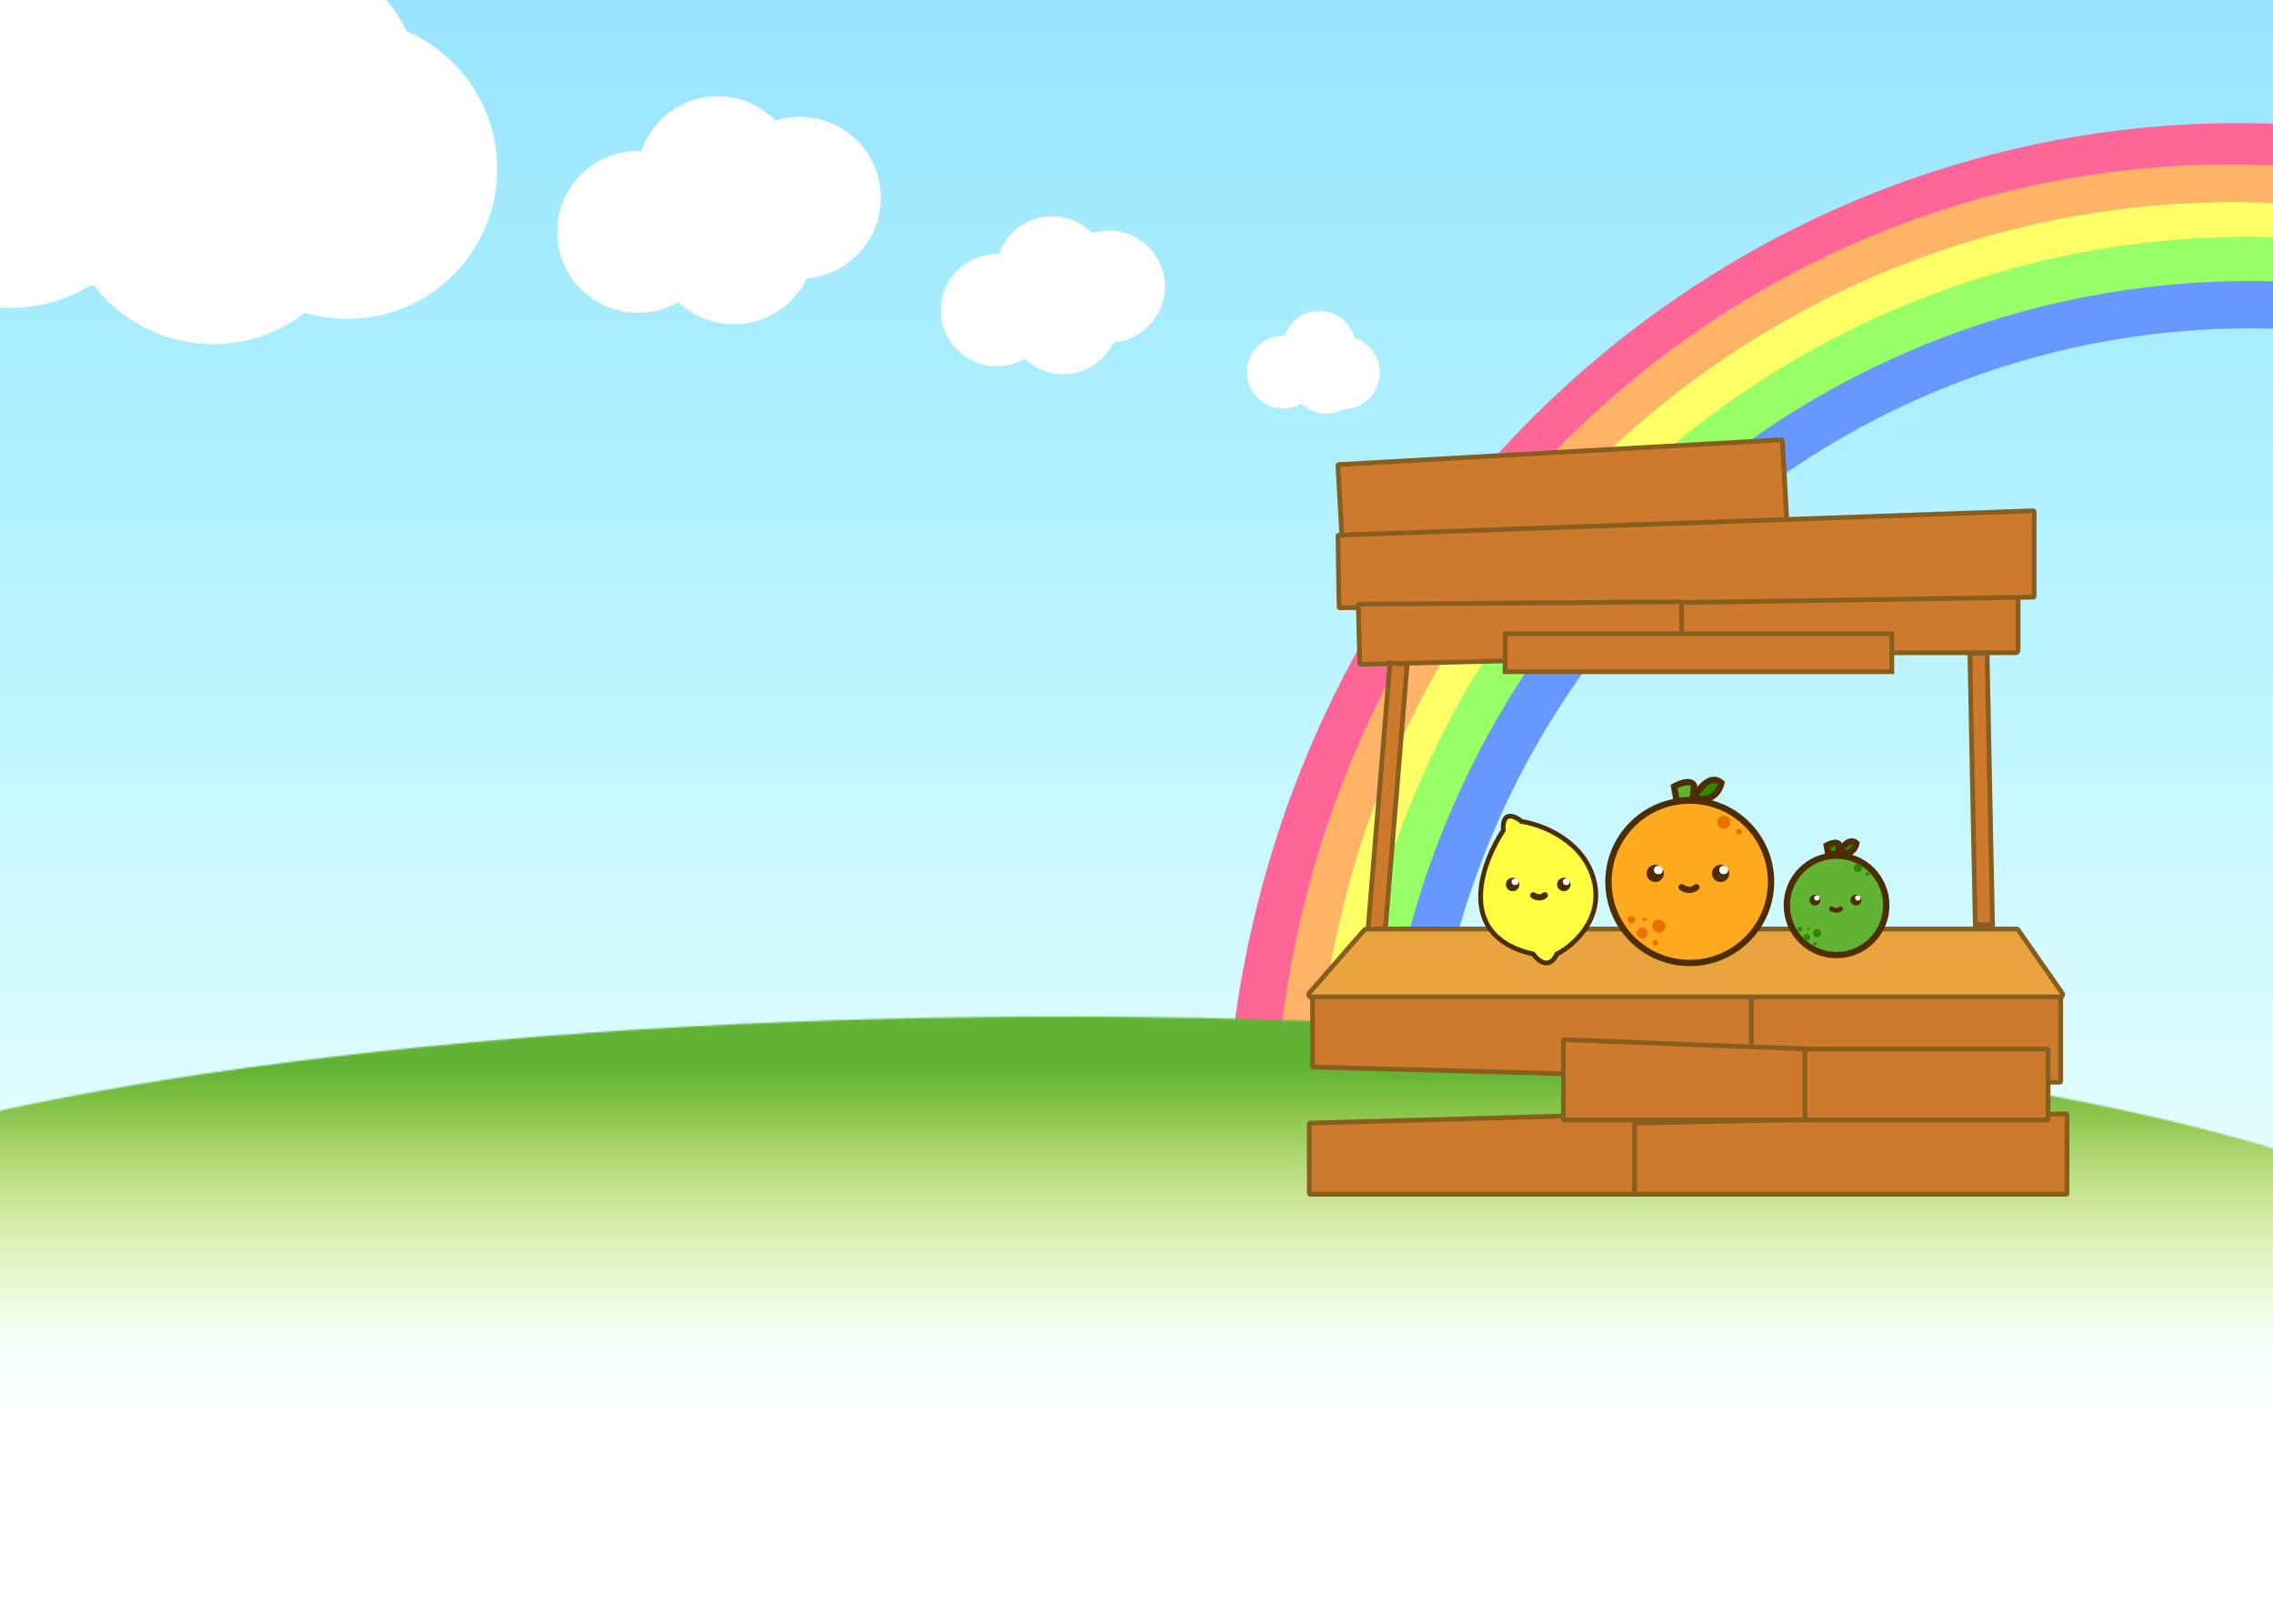 <svg width="1440" height="1029" viewBox="0 0 1440 1029" fill="none" xmlns="http://www.w3.org/2000/svg">
<rect width="1440" height="900" fill="url(#paint0_linear)"/>
<circle cx="7" cy="100" r="95" fill="white"/>
<circle cx="56" cy="61" r="95" fill="white"/>
<circle cx="135" cy="123" r="95" fill="white"/>
<circle cx="172" cy="61" r="95" fill="white"/>
<circle cx="220" cy="107" r="95" fill="white"/>
<circle cx="63" cy="86" r="95" fill="white"/>
<g filter="url(#filter0_d)">
<circle cx="631.5" cy="192.5" r="35.5" fill="white"/>
<circle cx="666.5" cy="168.5" r="35.5" fill="white"/>
<circle cx="673.5" cy="197.5" r="35.5" fill="white"/>
<circle cx="702.5" cy="177.5" r="35.5" fill="white"/>
</g>
<g filter="url(#filter1_d)">
<circle cx="813.075" cy="231.675" r="23.075" fill="white"/>
<circle cx="835.825" cy="216.075" r="23.075" fill="white"/>
<circle cx="840.375" cy="234.925" r="23.075" fill="white"/>
<circle cx="851.075" cy="232.075" r="23.075" fill="white"/>
</g>
<g filter="url(#filter2_d)">
<circle cx="404.25" cy="142.898" r="51.25" fill="white"/>
<circle cx="454.778" cy="108.25" r="51.25" fill="white"/>
<circle cx="464.884" cy="150.116" r="51.25" fill="white"/>
<circle cx="506.75" cy="121.243" r="51.25" fill="white"/>
</g>
<path d="M1448 93.735C1287.08 85.826 1129.39 141.968 1007.62 250.515C885.847 359.062 809.352 511.683 794 676.719" stroke="#FF6698" stroke-width="30"/>
<path d="M1440.2 119.898C1288.87 112.453 1140.56 165.302 1026.04 267.481C911.525 369.661 839.587 513.329 825.149 668.684" stroke="#FFB366" stroke-width="30"/>
<path d="M1442 143.655C1296.59 136.609 1154.08 186.623 1044.04 283.321C934 380.019 864.874 515.979 851 663" stroke="#FFFF66" stroke-width="30"/>
<path d="M1451 165.644C1307.55 158.72 1166.98 207.868 1058.43 302.892C949.876 397.916 881.686 531.524 868 676" stroke="#98FF66" stroke-width="30"/>
<path d="M1451 193.618C1313.21 186.966 1178.18 234.19 1073.91 325.495C969.646 416.8 904.146 545.179 891 684" stroke="#6698FF" stroke-width="30"/>
<mask id="mask0" mask-type="alpha" maskUnits="userSpaceOnUse" x="-258" y="644" width="1862" height="385">
<ellipse cx="673" cy="836.5" rx="931" ry="192.5" fill="url(#paint1_linear)"/>
</mask>
<g mask="url(#mask0)">
<rect x="-302.826" y="639.43" width="1788.44" height="222.774" fill="url(#paint2_linear)"/>
</g>
<path d="M847.609 294.837C847.594 294.561 847.805 294.325 848.081 294.31L1050.08 283.006L1128.64 278.609C1128.92 278.594 1129.15 278.805 1129.17 279.081L1132.1 331.526C1132.12 331.802 1131.91 332.038 1131.63 332.054L851.071 347.754C850.796 347.769 850.56 347.558 850.544 347.282L847.609 294.837Z" fill="#CD7A2C" stroke="#885E1F" stroke-width="3"/>
<mask id="path-28-inside-1" fill="white">
<rect x="1119.45" y="284" width="163.53" height="48.125" rx="2" transform="rotate(3.547 1119.45 284)"/>
</mask>
<rect x="1119.45" y="284" width="163.53" height="48.125" rx="2" transform="rotate(3.547 1119.45 284)" fill="#CD7A2C" stroke="#885E1F" stroke-width="6" mask="url(#path-28-inside-1)"/>
<rect x="1062.5" y="376.5" width="216" height="37" rx="1.5" fill="#CD7A2C" stroke="#885E1F" stroke-width="3"/>
<path d="M847.664 339.501C847.66 339.229 847.875 339.003 848.147 338.994L1288.15 323.572C1288.44 323.562 1288.67 323.788 1288.67 324.071L1288.67 377.769C1288.67 378.042 1288.45 378.264 1288.18 378.269L848.865 385.027C848.589 385.031 848.361 384.811 848.357 384.535L847.664 339.501Z" fill="#CD7A2C" stroke="#885E1F" stroke-width="3"/>
<path d="M860.549 383.249C860.542 382.969 860.765 382.739 861.045 382.737L1064.72 381.234C1065 381.232 1065.22 381.453 1065.23 381.729L1065.56 415.456C1065.56 415.729 1065.35 415.954 1065.07 415.961L861.954 420.851C861.678 420.858 861.449 420.64 861.442 420.364L860.549 383.249Z" fill="#CD7A2C" stroke="#885E1F" stroke-width="3"/>
<rect x="880.606" y="419.969" width="10.912" height="172" transform="rotate(4.717 880.606 419.969)" fill="#CD7A2C" stroke="#885E1F" stroke-width="3"/>
<rect x="1247.95" y="413.902" width="10.912" height="172" transform="rotate(-1.149 1247.95 413.902)" fill="#CD7A2C" stroke="#885E1F" stroke-width="3"/>
<path d="M831.5 627C831.5 626.724 831.724 626.5 832 626.5H1114C1114.28 626.5 1114.5 626.724 1114.5 627V682.946C1114.5 683.227 1114.27 683.453 1113.99 683.446L831.987 675.916C831.716 675.909 831.5 675.687 831.5 675.416V627Z" fill="#CD7A2C" stroke="#885E1F" stroke-width="3"/>
<path d="M1109.5 628C1109.5 627.724 1109.72 627.5 1110 627.5H1305C1305.28 627.5 1305.5 627.724 1305.5 628V685C1305.5 685.276 1305.28 685.5 1305 685.5H1110C1109.72 685.5 1109.5 685.276 1109.5 685V628Z" fill="#CD7A2C" stroke="#885E1F" stroke-width="3"/>
<mask id="path-36-inside-2" fill="white">
<rect x="836" y="657" width="157" height="54" rx="2"/>
</mask>
<rect x="836" y="657" width="157" height="54" rx="2" fill="#CD7A2C" stroke="#885E1F" stroke-width="6" mask="url(#path-36-inside-2)"/>
<path d="M829.5 711.945C829.5 711.674 829.715 711.453 829.986 711.445L1040.99 705.557C1041.27 705.549 1041.5 705.775 1041.5 706.057V756C1041.5 756.276 1041.28 756.5 1041 756.5H830C829.724 756.5 829.5 756.276 829.5 756V711.945Z" fill="#CD7A2C" stroke="#885E1F" stroke-width="3"/>
<path d="M1035.5 711.957C1035.5 711.685 1035.72 711.463 1035.99 711.457L1308.99 705.544C1309.27 705.538 1309.5 705.763 1309.5 706.044V756C1309.5 756.276 1309.28 756.5 1309 756.5H1036C1035.72 756.5 1035.5 756.276 1035.5 756V711.957Z" fill="#CD7A2C" stroke="#885E1F" stroke-width="3"/>
<path d="M990.5 659.078C990.5 658.795 990.736 658.568 991.019 658.579L1145.02 664.486C1145.29 664.497 1145.5 664.717 1145.5 664.986V709C1145.5 709.276 1145.28 709.5 1145 709.5H991C990.724 709.5 990.5 709.276 990.5 709V659.078Z" fill="#CD7A2C" stroke="#885E1F" stroke-width="3"/>
<path d="M1143.5 665C1143.5 664.724 1143.72 664.5 1144 664.5H1297C1297.28 664.5 1297.5 664.724 1297.5 665V709C1297.5 709.276 1297.28 709.5 1297 709.5H1144C1143.72 709.5 1143.5 709.276 1143.5 709V665Z" fill="#CD7A2C" stroke="#885E1F" stroke-width="3"/>
<rect x="953.5" y="401.5" width="245" height="24" fill="#CD7A2C" stroke="#885E1F" stroke-width="3"/>
<path d="M864.393 589.014C864.678 588.687 865.09 588.5 865.523 588.5H1277.41C1277.9 588.5 1278.36 588.74 1278.64 589.143L1306.49 629.143C1307.18 630.137 1306.47 631.5 1305.26 631.5H830.602C829.314 631.5 828.625 629.984 829.472 629.014L864.393 589.014Z" fill="#E9A33F" stroke="#885E1F" stroke-width="3"/>
<path d="M1122 558.572C1122 586.973 1098.95 610 1070.5 610C1042.05 610 1019 586.973 1019 558.572C1019 530.172 1042.05 507.145 1070.5 507.145C1098.95 507.145 1122 530.172 1122 558.572Z" fill="#FFA91E" stroke="#4E2E00" stroke-width="4"/>
<ellipse cx="1048.64" cy="553.279" rx="5.466" ry="5.459" fill="#4E2E00"/>
<ellipse cx="1050.62" cy="551.129" rx="2.816" ry="2.647" fill="#FEFEFE"/>
<ellipse cx="1090.04" cy="553.279" rx="5.466" ry="5.459" fill="#4E2E00"/>
<ellipse cx="1092.03" cy="551.129" rx="2.816" ry="2.647" fill="#FEFEFE"/>
<path d="M1065.37 562.046C1067.01 563.294 1071.16 565.042 1074.64 562.046" stroke="#4E2E00" stroke-width="4" stroke-linecap="round" stroke-linejoin="bevel"/>
<ellipse cx="1033.56" cy="582.557" rx="2.319" ry="2.316" fill="#EA7000"/>
<ellipse cx="1042.01" cy="582.392" rx="1.159" ry="1.158" fill="#EA7000"/>
<ellipse cx="1040.35" cy="590.993" rx="3.478" ry="3.474" fill="#EA7000"/>
<ellipse cx="1050.96" cy="586.692" rx="4.141" ry="4.135" fill="#EA7000"/>
<ellipse cx="1092.03" cy="520.859" rx="4.141" ry="4.135" fill="#EA7000"/>
<ellipse cx="1048.64" cy="597.278" rx="1.822" ry="1.82" fill="#EA7000"/>
<ellipse cx="1101.64" cy="526.814" rx="1.822" ry="1.82" fill="#EA7000"/>
<path d="M1060.55 498.199L1062.22 507.364L1072.3 506.622L1073.28 497.577C1070.67 492.47 1060.55 498.199 1060.55 498.199Z" fill="#62B333" stroke="#4E2E00" stroke-width="4"/>
<path d="M1073.15 505.641C1075.14 501.285 1082.92 489.431 1090.54 495.882C1089.93 499.135 1086.4 508.784 1073.15 505.641Z" fill="#308800" stroke="#4E2E00" stroke-width="4"/>
<path d="M1195 573.495C1195 590.895 1180.9 605 1163.5 605C1146.1 605 1132 590.895 1132 573.495C1132 556.094 1146.1 541.989 1163.5 541.989C1180.9 541.989 1195 556.094 1195 573.495Z" fill="#62B333" stroke="#4E2E00" stroke-width="4"/>
<ellipse cx="1149.81" cy="570.175" rx="3.423" ry="3.423" fill="#4E2E00"/>
<ellipse cx="1151.05" cy="568.827" rx="1.763" ry="1.66" fill="#FEFEFE"/>
<ellipse cx="1175.74" cy="570.175" rx="3.423" ry="3.423" fill="#4E2E00"/>
<ellipse cx="1176.98" cy="568.827" rx="1.763" ry="1.66" fill="#FEFEFE"/>
<path d="M1160.28 575.673C1161.31 576.456 1163.91 577.552 1166.09 575.673" stroke="#4E2E00" stroke-width="3" stroke-linecap="round" stroke-linejoin="bevel"/>
<ellipse cx="1140.37" cy="588.536" rx="1.452" ry="1.452" fill="#308800"/>
<ellipse cx="1145.66" cy="588.432" rx="0.726" ry="0.726" fill="#308800"/>
<ellipse cx="1144.62" cy="593.826" rx="2.178" ry="2.178" fill="#308800"/>
<ellipse cx="1151.26" cy="591.129" rx="2.593" ry="2.593" fill="#308800"/>
<ellipse cx="1176.98" cy="549.844" rx="2.593" ry="2.593" fill="#308800"/>
<ellipse cx="1149.81" cy="597.768" rx="1.141" ry="1.141" fill="#308800"/>
<ellipse cx="1183" cy="553.578" rx="1.141" ry="1.141" fill="#308800"/>
<path d="M1157.27 535.633L1158.32 541.381L1164.63 540.915L1165.24 535.243C1163.6 532.04 1157.27 535.633 1157.27 535.633Z" fill="#308800" stroke="#4E2E00" stroke-width="4"/>
<path d="M1165.16 540.3C1166.4 537.569 1171.28 530.135 1176.05 534.18C1175.67 536.22 1173.46 542.271 1165.16 540.3Z" fill="#308800" stroke="#4E2E00" stroke-width="4"/>
<path d="M952.414 525.955C951.525 513.056 959.822 516.874 964.081 520.395C976.489 522.249 1002.97 532.183 1009.64 557.091C1016.31 582 996.861 598.977 986.305 604.351C981.416 614.582 974.267 608.614 971.304 604.351C921.968 593.231 938.154 547.454 952.414 525.955Z" fill="#FFFF42" stroke="#4E2E00" stroke-width="3"/>
<ellipse cx="958.282" cy="560.276" rx="4.282" ry="4.276" fill="#4E2E00"/>
<ellipse cx="959.839" cy="558.591" rx="2.206" ry="2.073" fill="#FEFEFE"/>
<ellipse cx="990.718" cy="560.276" rx="4.282" ry="4.276" fill="#4E2E00"/>
<ellipse cx="992.275" cy="558.591" rx="2.206" ry="2.073" fill="#FEFEFE"/>
<path d="M971.386 567.143C972.673 568.121 975.927 569.49 978.652 567.143" stroke="#4E2E00" stroke-width="4" stroke-linecap="round" stroke-linejoin="bevel"/>
<defs>
<filter id="filter0_d" x="592" y="133" width="150" height="108" filterUnits="userSpaceOnUse" color-interpolation-filters="sRGB">
<feFlood flood-opacity="0" result="BackgroundImageFix"/>
<feColorMatrix in="SourceAlpha" type="matrix" values="0 0 0 0 0 0 0 0 0 0 0 0 0 0 0 0 0 0 127 0"/>
<feOffset dy="4"/>
<feGaussianBlur stdDeviation="2"/>
<feColorMatrix type="matrix" values="0 0 0 0 0 0 0 0 0 0 0 0 0 0 0 0 0 0 0.1 0"/>
<feBlend mode="normal" in2="BackgroundImageFix" result="effect1_dropShadow"/>
<feBlend mode="normal" in="SourceGraphic" in2="effect1_dropShadow" result="shape"/>
</filter>
<filter id="filter1_d" x="786" y="193" width="92.15" height="73" filterUnits="userSpaceOnUse" color-interpolation-filters="sRGB">
<feFlood flood-opacity="0" result="BackgroundImageFix"/>
<feColorMatrix in="SourceAlpha" type="matrix" values="0 0 0 0 0 0 0 0 0 0 0 0 0 0 0 0 0 0 127 0"/>
<feOffset dy="4"/>
<feGaussianBlur stdDeviation="2"/>
<feColorMatrix type="matrix" values="0 0 0 0 0 0 0 0 0 0 0 0 0 0 0 0 0 0 0.1 0"/>
<feBlend mode="normal" in2="BackgroundImageFix" result="effect1_dropShadow"/>
<feBlend mode="normal" in="SourceGraphic" in2="effect1_dropShadow" result="shape"/>
</filter>
<filter id="filter2_d" x="349" y="57" width="213" height="152.366" filterUnits="userSpaceOnUse" color-interpolation-filters="sRGB">
<feFlood flood-opacity="0" result="BackgroundImageFix"/>
<feColorMatrix in="SourceAlpha" type="matrix" values="0 0 0 0 0 0 0 0 0 0 0 0 0 0 0 0 0 0 127 0"/>
<feOffset dy="4"/>
<feGaussianBlur stdDeviation="2"/>
<feColorMatrix type="matrix" values="0 0 0 0 0 0 0 0 0 0 0 0 0 0 0 0 0 0 0.1 0"/>
<feBlend mode="normal" in2="BackgroundImageFix" result="effect1_dropShadow"/>
<feBlend mode="normal" in="SourceGraphic" in2="effect1_dropShadow" result="shape"/>
</filter>
<linearGradient id="paint0_linear" x1="720" y1="0" x2="720" y2="900" gradientUnits="userSpaceOnUse">
<stop stop-color="#99E4FF"/>
<stop offset="1" stop-color="#67F6FF" stop-opacity="0"/>
</linearGradient>
<linearGradient id="paint1_linear" x1="673" y1="644" x2="673" y2="1029" gradientUnits="userSpaceOnUse">
<stop offset="0.167" stop-color="#62B333"/>
<stop offset="1" stop-color="#FFE600" stop-opacity="0"/>
</linearGradient>
<linearGradient id="paint2_linear" x1="591.394" y1="639.43" x2="591.394" y2="862.205" gradientUnits="userSpaceOnUse">
<stop offset="0.167" stop-color="#62B333"/>
<stop offset="1" stop-color="#FFE600" stop-opacity="0"/>
</linearGradient>
</defs>
</svg>
